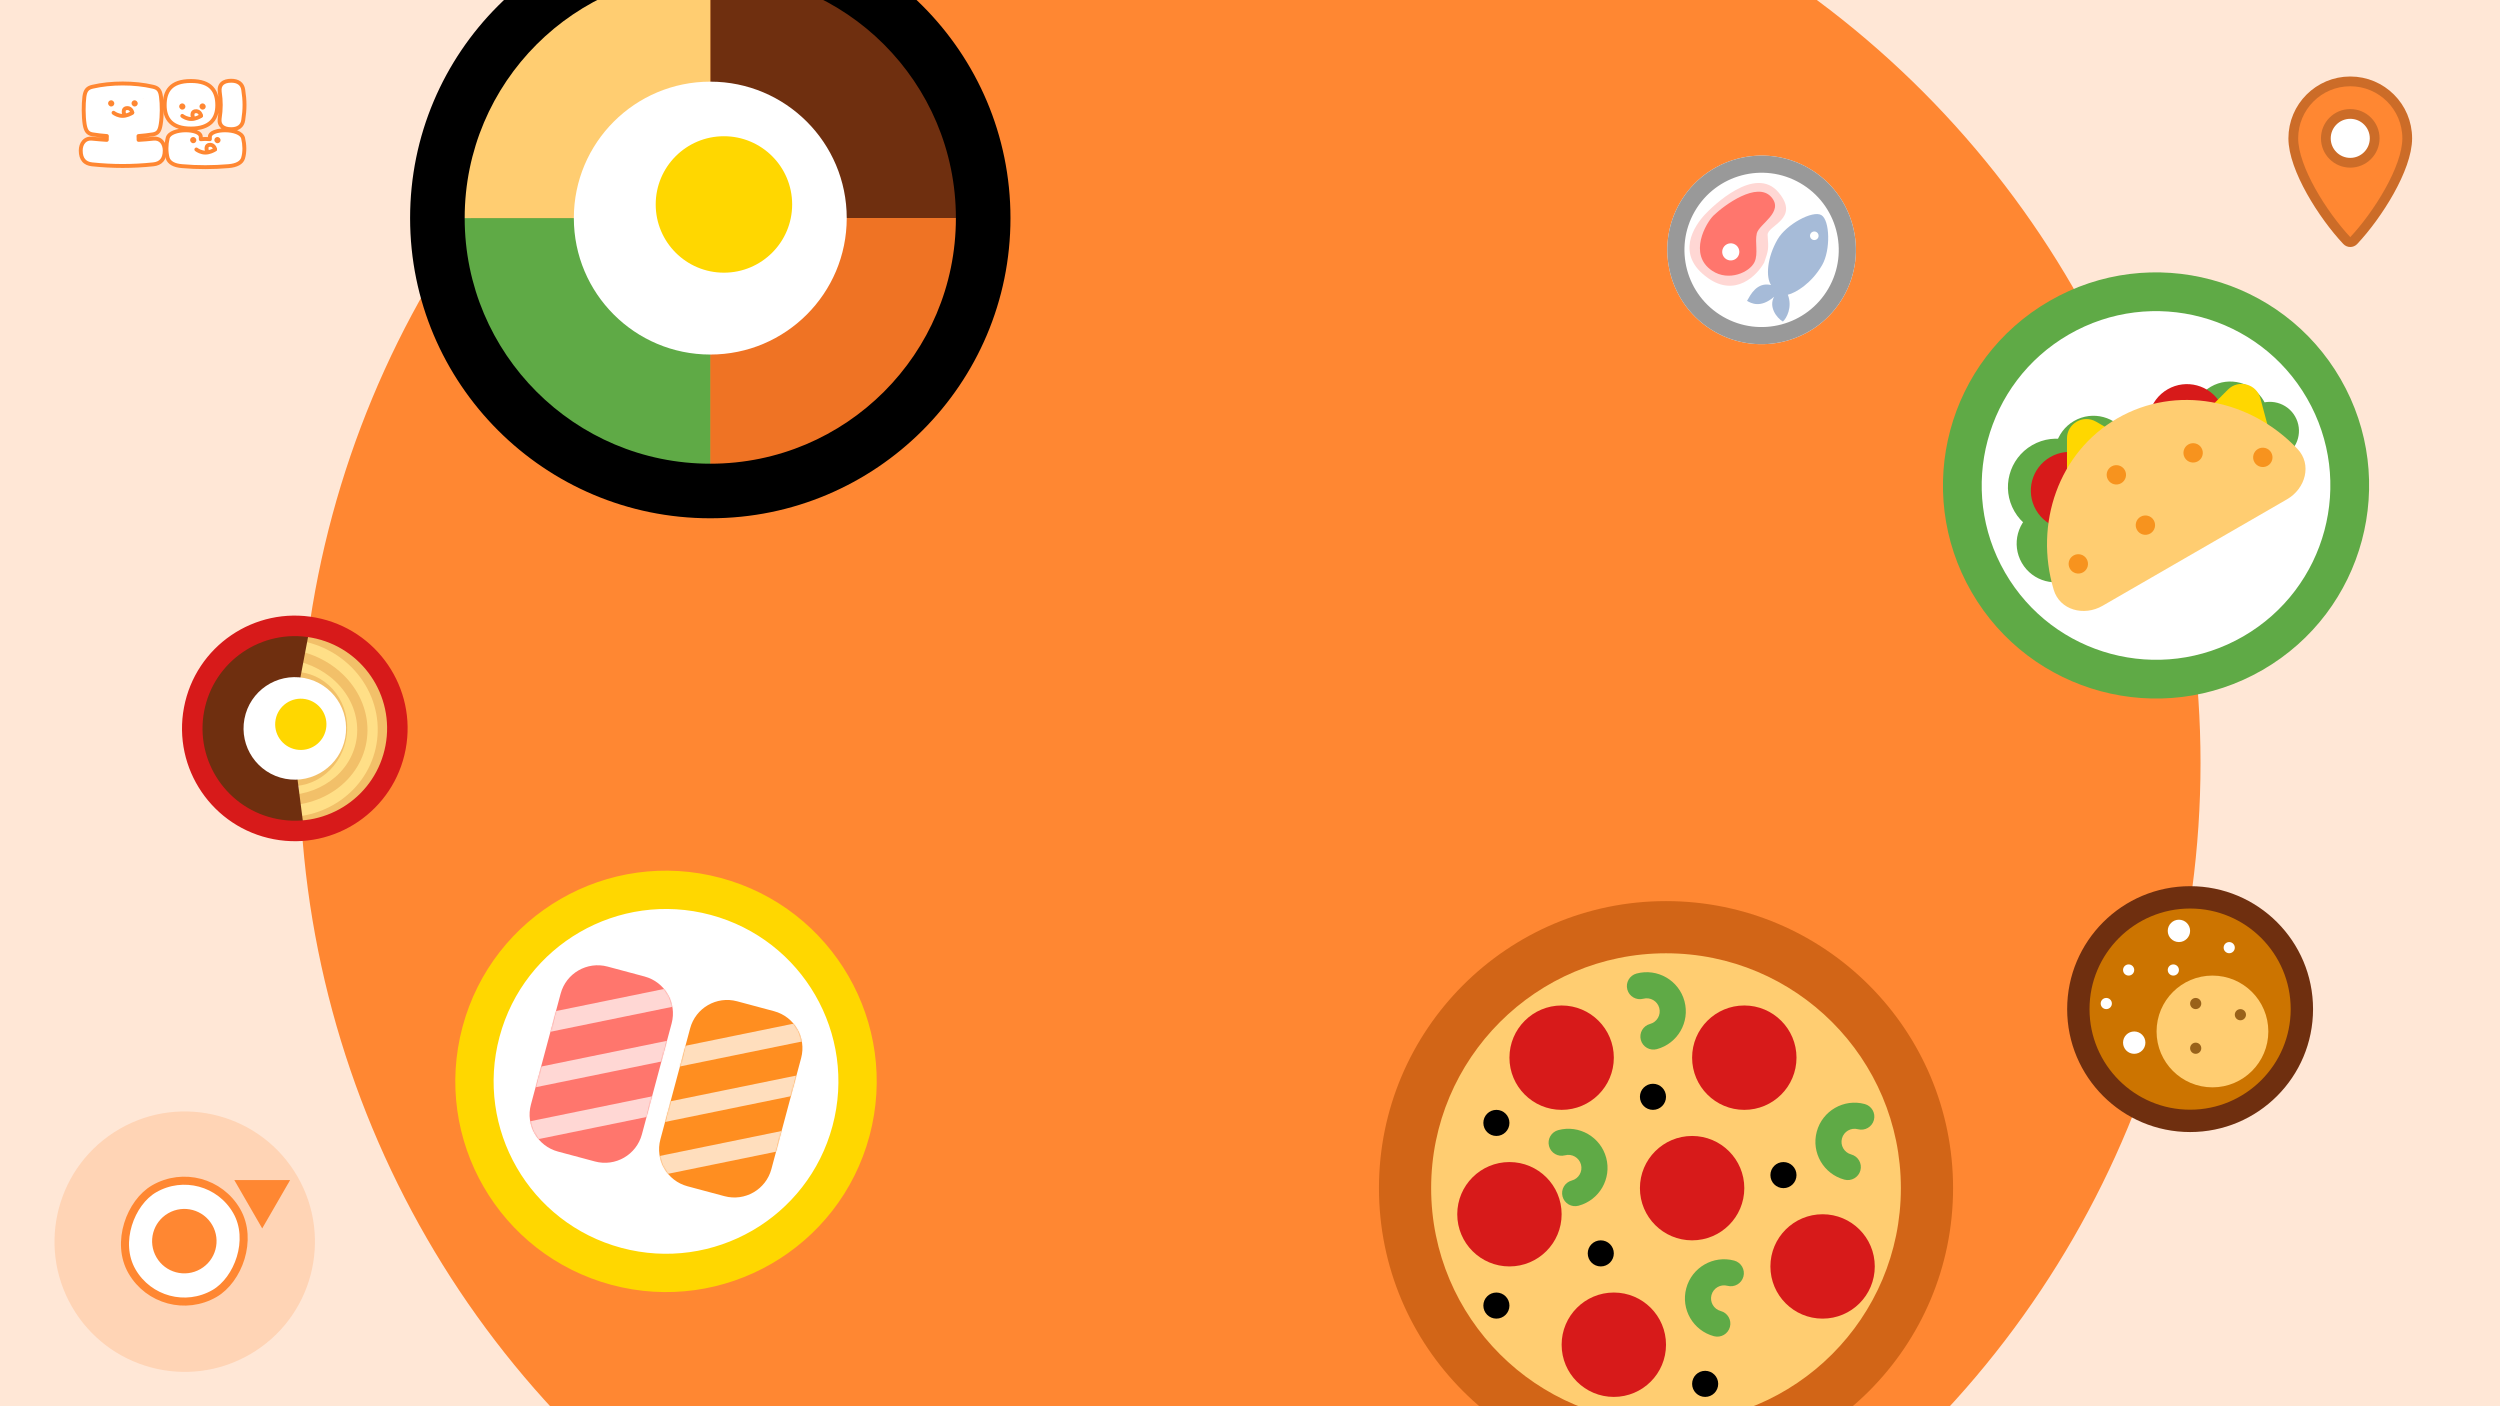 <svg width="1920" height="1080" viewBox="0 0 1920 1080" fill="none" xmlns="http://www.w3.org/2000/svg">
<rect x="0" y="0" width="1920" height="1080" fill="#333333" stroke="none"/>
<g clip-path="url(#clip0_1116_10648)">
<rect width="1920" height="1080" fill="#FFE7D6"/>
<circle cx="960" cy="586" r="730" fill="#FF8732"/>
<path fill-rule="evenodd" clip-rule="evenodd" d="M168.67 91.232C169.822 83.312 169.822 77.912 168.742 70.496C168.022 64.592 171.766 62 177.598 62C182.638 62 186.166 64.232 186.814 69.056C188.11 77.192 188.11 84.032 186.814 92.168C186.166 96.992 182.638 99.224 177.598 99.224C171.766 99.224 168.022 96.632 168.67 91.232ZM126.478 80.792C126.478 70.208 130.942 62.216 146.638 62.216C162.334 62.216 166.87 70.208 166.87 80.792C166.87 91.016 161.542 98.72 146.638 98.72C131.662 98.72 126.478 91.016 126.478 80.792ZM154.198 106.928C156.79 106.64 158.734 106.64 161.182 106.928V105.056C161.182 98.432 184.582 98.072 186.67 105.992C187.894 111.032 188.11 116.792 186.67 121.472C185.59 125 181.63 127.088 175.582 127.592C163.918 128.6 151.534 128.672 139.798 127.592C133.822 127.16 129.934 125 128.782 121.472C127.486 116.792 127.558 111.032 128.782 105.992C130.87 98.072 154.198 98.432 154.198 105.056V106.928Z" fill="white"/>
<path fill-rule="evenodd" clip-rule="evenodd" d="M169.722 62.908C171.685 61.181 174.505 60.5 177.598 60.5C180.322 60.5 182.808 61.102 184.737 62.507C186.696 63.935 187.924 66.082 188.298 68.838C189.615 77.116 189.615 84.108 188.298 92.386C187.924 95.142 186.696 97.289 184.737 98.717C183.936 99.301 183.038 99.746 182.068 100.067C182.164 100.103 182.26 100.139 182.355 100.177C184.997 101.214 187.414 102.931 188.12 105.61C188.123 105.619 188.125 105.629 188.128 105.638C189.394 110.853 189.646 116.9 188.104 121.911C186.735 126.382 181.881 128.572 175.709 129.087C163.97 130.101 151.503 130.174 139.675 129.087C133.517 128.639 128.799 126.357 127.356 121.938C127.349 121.916 127.342 121.894 127.336 121.872C125.962 116.909 126.05 110.886 127.324 105.638C127.327 105.629 127.329 105.619 127.332 105.61C128.037 102.933 130.448 101.215 133.085 100.177C134.406 99.657 135.873 99.27 137.399 99.006C134.289 98.062 131.797 96.588 129.875 94.645C126.335 91.064 124.978 86.139 124.978 80.792C124.978 75.325 126.126 70.233 129.572 66.515C133.037 62.776 138.554 60.716 146.638 60.716C154.722 60.716 160.255 62.776 163.737 66.512C165.796 68.721 167.044 71.415 167.718 74.386C167.597 73.207 167.444 71.991 167.258 70.712C167.256 70.701 167.254 70.689 167.253 70.678C166.849 67.367 167.685 64.701 169.722 62.908ZM167.727 86.642C167 89.685 165.621 92.427 163.405 94.649C160.59 97.472 156.572 99.308 151.223 99.957C153.474 100.847 155.698 102.444 155.698 105.056V105.285C157.082 105.19 158.343 105.188 159.682 105.28V105.056C159.682 102.375 162.028 100.765 164.341 99.891C166 99.264 167.995 98.864 170.095 98.682C169.975 98.593 169.857 98.5 169.742 98.404C167.7 96.698 166.808 94.161 167.181 91.053C167.182 91.041 167.184 91.028 167.186 91.016C167.41 89.47 167.591 88.024 167.727 86.642ZM170.229 70.298C171.327 77.847 171.326 83.388 170.157 91.429C169.888 93.71 170.543 95.164 171.666 96.102C172.873 97.11 174.863 97.724 177.598 97.724C179.914 97.724 181.712 97.21 182.97 96.293C184.191 95.402 185.051 94.027 185.327 91.968C185.329 91.956 185.331 91.944 185.333 91.932C186.604 83.952 186.604 77.272 185.333 69.292C185.331 69.28 185.329 69.268 185.327 69.256C185.051 67.197 184.191 65.822 182.97 64.931C181.712 64.014 179.914 63.5 177.598 63.5C174.859 63.5 172.891 64.115 171.704 65.16C170.593 66.137 169.918 67.714 170.229 70.298ZM131.772 68.555C129.062 71.479 127.978 75.675 127.978 80.792C127.978 85.668 129.213 89.708 132.009 92.535C134.8 95.359 139.393 97.22 146.638 97.22C153.845 97.22 158.46 95.36 161.281 92.531C164.104 89.7 165.37 85.659 165.37 80.792C165.37 75.68 164.27 71.483 161.543 68.558C158.833 65.651 154.25 63.716 146.638 63.716C139.026 63.716 134.463 65.651 131.772 68.555ZM165.401 102.697C163.261 103.506 162.682 104.425 162.682 105.056V106.928C162.682 107.356 162.499 107.764 162.179 108.049C161.859 108.334 161.432 108.468 161.007 108.418C158.678 108.144 156.849 108.143 154.364 108.419C153.94 108.466 153.516 108.33 153.198 108.046C152.88 107.761 152.698 107.355 152.698 106.928V105.056C152.698 104.422 152.119 103.504 149.989 102.697C147.997 101.942 145.216 101.535 142.291 101.57C139.371 101.604 136.45 102.077 134.184 102.969C131.866 103.881 130.579 105.083 130.236 106.362C129.069 111.177 129.012 116.651 130.218 121.037C131.092 123.656 134.142 125.679 139.906 126.096C139.916 126.097 139.926 126.097 139.935 126.098C151.574 127.169 163.869 127.099 175.453 126.098L175.457 126.097C181.38 125.604 184.445 123.617 185.236 121.033L185.236 121.031C186.573 116.688 186.394 111.223 185.216 106.362C184.873 105.085 183.584 103.882 181.259 102.969C178.985 102.077 176.054 101.604 173.125 101.57C170.191 101.535 167.4 101.942 165.401 102.697Z" fill="#FF8732"/>
<path fill-rule="evenodd" clip-rule="evenodd" d="M82.016 106.064V107.432C78.441 107.226 74.866 106.888 71.228 106.545L70.712 106.496C65.24 105.848 62 110.24 62 115.64C62 122.336 65.24 125.648 70.712 126.224C86.768 127.88 101.672 127.88 117.728 126.224C123.344 125.648 126.512 122.336 126.512 115.64C126.512 110.24 123.344 105.848 117.8 106.496C113.912 106.928 110.168 107.216 106.424 107.432V106.064C106.424 105.766 106.405 105.488 106.386 105.219C106.369 104.967 106.352 104.724 106.352 104.48C110.168 104.192 113.912 103.76 117.44 103.184C121.256 102.536 122.624 100.52 123.416 95.552C124.496 89.288 124.424 79.928 123.632 74.24C122.984 69.128 121.256 67.472 117.44 66.608C103.4 63.296 85.112 63.296 71.072 66.608C67.328 67.472 65.528 69.128 64.808 74.24C64.088 79.928 64.016 89.288 65.024 95.552C65.888 100.52 67.328 102.536 71.072 103.184C74.528 103.76 78.272 104.192 82.088 104.48C82.088 104.724 82.071 104.967 82.054 105.219C82.035 105.488 82.016 105.766 82.016 106.064Z" fill="white"/>
<path fill-rule="evenodd" clip-rule="evenodd" d="M117.096 68.068C103.282 64.809 85.23 64.809 71.416 68.068L71.409 68.07C69.678 68.469 68.649 68.997 67.939 69.814C67.209 70.655 66.638 72.007 66.295 74.439C65.591 80.009 65.524 89.208 66.503 95.304C66.925 97.726 67.452 99.165 68.153 100.068C68.793 100.893 69.701 101.424 71.323 101.705C74.727 102.272 78.424 102.699 82.201 102.984C82.983 103.043 83.588 103.695 83.588 104.48C83.588 104.776 83.568 105.064 83.552 105.302L83.55 105.322L82.054 105.219L82.047 105.218M82.054 105.219L83.55 105.322C83.531 105.597 83.516 105.826 83.516 106.064V107.432C83.516 107.845 83.346 108.239 83.046 108.523C82.746 108.806 82.342 108.953 81.93 108.93C78.327 108.722 74.729 108.382 71.1 108.039L70.571 107.989C70.559 107.988 70.547 107.987 70.536 107.986C68.279 107.718 66.591 108.477 65.428 109.793C64.228 111.153 63.5 113.22 63.5 115.64C63.5 118.757 64.253 120.867 65.441 122.249C66.621 123.62 68.4 124.472 70.868 124.732C86.821 126.377 101.621 126.377 117.574 124.732L117.575 124.732C120.122 124.471 121.915 123.614 123.089 122.249C124.273 120.872 125.012 118.765 125.012 115.64C125.012 113.212 124.298 111.146 123.108 109.789C121.959 108.48 120.273 107.717 117.974 107.986L117.966 107.987C114.045 108.422 110.274 108.712 106.51 108.93C106.098 108.953 105.695 108.806 105.394 108.523C105.094 108.239 104.924 107.845 104.924 107.432V106.064C104.924 105.826 104.909 105.597 104.89 105.322L104.888 105.302C104.872 105.064 104.852 104.776 104.852 104.48C104.852 103.695 105.457 103.043 106.239 102.984C110.015 102.699 113.714 102.272 117.193 101.704C118.856 101.421 119.752 100.89 120.368 100.079C121.05 99.184 121.546 97.751 121.935 95.316L121.938 95.297C122.988 89.208 122.92 80.005 122.146 74.447L122.144 74.429C121.834 71.982 121.292 70.636 120.583 69.804C119.896 68.999 118.879 68.472 117.109 68.071L117.096 68.068M117.778 65.147C103.513 61.783 84.995 61.783 70.731 65.147C68.72 65.612 66.979 66.344 65.673 67.848C64.388 69.328 63.699 71.357 63.323 74.031L63.32 74.052C62.585 79.856 62.509 89.362 63.543 95.79L63.546 95.809C63.988 98.35 64.613 100.4 65.783 101.908C67.014 103.494 68.697 104.295 70.816 104.662L70.825 104.664C73.5 105.109 76.338 105.469 79.244 105.744C76.646 105.55 74.033 105.303 71.369 105.051L70.87 105.004C67.662 104.63 65.002 105.743 63.18 107.807C61.392 109.831 60.5 112.66 60.5 115.64C60.5 119.219 61.367 122.113 63.167 124.205C64.975 126.308 67.552 127.4 70.555 127.716L70.558 127.716C86.716 129.383 101.724 129.383 117.882 127.716C120.95 127.401 123.55 126.314 125.363 124.205C127.167 122.108 128.012 119.211 128.012 115.64C128.012 112.668 127.142 109.839 125.362 107.811C123.542 105.737 120.874 104.628 117.631 105.006C114.619 105.34 111.691 105.588 108.778 105.783C111.832 105.504 114.824 105.131 117.682 104.664L117.691 104.663C119.842 104.298 121.537 103.497 122.756 101.897C123.908 100.382 124.492 98.326 124.896 95.798C126.004 89.362 125.927 79.858 125.119 74.042C124.781 71.382 124.134 69.346 122.865 67.858C121.573 66.342 119.821 65.61 117.778 65.147Z" fill="#FF8732"/>
<path fill-rule="evenodd" clip-rule="evenodd" d="M102.848 85.768C103.307 86.457 103.121 87.388 102.432 87.848C101.109 88.73 97.636 90.5 94.1 90.5C90.533 90.5 87.432 88.706 86.263 87.771C85.616 87.254 85.511 86.31 86.028 85.663C86.546 85.016 87.49 84.911 88.137 85.428C88.968 86.093 91.427 87.5 94.1 87.5C96.803 87.5 99.69 86.07 100.768 85.352C101.457 84.892 102.388 85.078 102.848 85.768Z" fill="#FF8732"/>
<path fill-rule="evenodd" clip-rule="evenodd" d="M99.266 85.104C98.84 84.684 98.261 84.39 97.352 84.54C96.935 84.609 96.784 84.748 96.719 84.828C96.635 84.929 96.544 85.118 96.512 85.457C96.443 86.18 96.687 87.126 96.982 87.794C97.317 88.552 96.974 89.438 96.216 89.772C95.458 90.107 94.572 89.764 94.238 89.006C93.834 88.092 93.389 86.606 93.525 85.173C93.595 84.434 93.83 83.614 94.406 82.917C94.999 82.198 95.842 81.749 96.863 81.58C98.829 81.256 100.346 81.955 101.373 82.968C102.343 83.926 102.862 85.137 103.061 85.992C103.249 86.798 102.747 87.605 101.94 87.793C101.133 87.981 100.327 87.479 100.139 86.672C100.039 86.242 99.748 85.58 99.266 85.104Z" fill="#FF8732"/>
<rect x="83" y="77" width="4.8" height="4.8" rx="2.4" fill="#FF8732"/>
<rect x="101" y="77" width="4.8" height="4.8" rx="2.4" fill="#FF8732"/>
<rect x="137.6" y="79.4" width="4.8" height="4.8" rx="2.4" fill="#FF8732"/>
<rect x="153.2" y="79.4" width="4.8" height="4.8" rx="2.4" fill="#FF8732"/>
<path fill-rule="evenodd" clip-rule="evenodd" d="M155.648 88.168C156.108 88.857 155.921 89.789 155.232 90.248C153.909 91.13 150.436 92.9 146.9 92.9C143.333 92.9 140.232 91.106 139.063 90.171C138.416 89.654 138.311 88.71 138.829 88.063C139.346 87.416 140.29 87.311 140.937 87.829C141.768 88.494 144.227 89.9 146.9 89.9C149.604 89.9 152.491 88.47 153.568 87.752C154.257 87.293 155.189 87.479 155.648 88.168Z" fill="#FF8732"/>
<path fill-rule="evenodd" clip-rule="evenodd" d="M152.066 87.503C151.64 87.083 151.061 86.789 150.151 86.94C149.735 87.008 149.584 87.148 149.518 87.227C149.434 87.329 149.344 87.517 149.311 87.856C149.243 88.579 149.487 89.526 149.782 90.194C150.116 90.951 149.773 91.837 149.016 92.172C148.258 92.507 147.372 92.163 147.037 91.406C146.634 90.492 146.189 89.005 146.325 87.573C146.395 86.834 146.63 86.013 147.205 85.317C147.799 84.597 148.642 84.148 149.663 83.98C151.629 83.655 153.146 84.355 154.173 85.368C155.143 86.325 155.662 87.536 155.861 88.391C156.049 89.198 155.547 90.004 154.74 90.192C153.933 90.38 153.127 89.879 152.939 89.072C152.839 88.641 152.548 87.979 152.066 87.503Z" fill="#FF8732"/>
<path fill-rule="evenodd" clip-rule="evenodd" d="M166.448 113.968C166.907 114.657 166.721 115.589 166.032 116.048C164.709 116.93 161.236 118.7 157.7 118.7C154.133 118.7 151.032 116.906 149.863 115.971C149.216 115.454 149.111 114.51 149.629 113.863C150.146 113.216 151.09 113.111 151.737 113.629C152.568 114.294 155.027 115.7 157.7 115.7C160.404 115.7 163.29 114.27 164.368 113.552C165.057 113.092 165.988 113.279 166.448 113.968Z" fill="#FF8732"/>
<path fill-rule="evenodd" clip-rule="evenodd" d="M162.866 113.304C162.44 112.884 161.861 112.59 160.952 112.74C160.535 112.809 160.384 112.948 160.319 113.028C160.235 113.129 160.144 113.318 160.112 113.657C160.043 114.38 160.287 115.326 160.582 115.994C160.917 116.752 160.574 117.638 159.816 117.973C159.058 118.307 158.172 117.964 157.838 117.206C157.434 116.292 156.989 114.806 157.125 113.373C157.195 112.635 157.43 111.814 158.006 111.117C158.6 110.398 159.442 109.949 160.463 109.78C162.429 109.456 163.946 110.155 164.973 111.168C165.944 112.126 166.462 113.337 166.661 114.192C166.849 114.999 166.347 115.805 165.54 115.993C164.734 116.181 163.927 115.679 163.739 114.873C163.639 114.442 163.348 113.78 162.866 113.304Z" fill="#FF8732"/>
<rect x="146" y="105.2" width="4.8" height="4.8" rx="2.4" fill="#FF8732"/>
<rect x="164.6" y="105.2" width="4.8" height="4.8" rx="2.4" fill="#FF8732"/>
<circle opacity="0.2" cx="141.871" cy="953.603" r="100" transform="rotate(60 141.871 953.603)" fill="#FF8732"/>
<rect x="158.552" y="889.808" width="92.812" height="92.812" rx="46.406" transform="rotate(60 158.552 889.808)" fill="white"/>
<rect x="158.552" y="889.808" width="92.812" height="92.812" rx="46.406" transform="rotate(60 158.552 889.808)" stroke="#FF8732" stroke-width="6.188"/>
<circle cx="141.566" cy="953.201" r="24.75" transform="rotate(60 141.566 953.201)" fill="#FF8732"/>
<path d="M222.811 906.294L201.376 943.419L179.942 906.294L222.811 906.294Z" fill="#FF8732"/>
<path d="M1848.75 106.25C1848.75 129.311 1825.98 165.283 1807.6 184.816C1806.18 186.324 1803.82 186.324 1802.4 184.816C1784.02 165.283 1761.25 129.311 1761.25 106.25C1761.25 82.088 1780.84 62.5 1805 62.5C1829.16 62.5 1848.75 82.088 1848.75 106.25Z" fill="#FF8732" stroke="#CC6C28" stroke-width="7.5" stroke-linejoin="round"/>
<circle cx="1805" cy="106.25" r="18.75" fill="white" stroke="#CC6C28" stroke-width="7.5"/>
<path d="M755.083 167.5C755.083 139.978 749.661 112.724 739.13 87.296C728.596 61.868 713.16 38.764 693.698 19.302C674.237 -0.159 651.132 -15.597 625.703 -26.13C600.277 -36.662 573.022 -42.083 545.5 -42.083V167.5H755.083Z" fill="#6F2F0F"/>
<path d="M545.5 377.083C573.022 377.083 600.277 371.661 625.703 361.13C651.132 350.596 674.237 335.16 693.698 315.698C713.16 296.237 728.596 273.132 739.13 247.703C749.661 222.277 755.083 195.022 755.083 167.5H545.5V377.083Z" fill="#EF7324"/>
<path d="M335.917 167.5C335.917 195.022 341.338 222.277 351.87 247.703C362.403 273.132 377.841 296.237 397.302 315.698C416.764 335.16 439.868 350.596 465.296 361.13C490.724 371.661 517.977 377.083 545.5 377.083V167.5H335.917Z" fill="#5FAA46"/>
<path d="M545.5 -42.083C517.977 -42.083 490.724 -36.662 465.296 -26.13C439.868 -15.597 416.764 -0.159 397.302 19.302C377.841 38.764 362.403 61.868 351.87 87.296C341.338 112.724 335.917 139.978 335.917 167.5H545.5V-42.083Z" fill="#FFCD71"/>
<path fill-rule="evenodd" clip-rule="evenodd" d="M545.5 -21.125C441.326 -21.125 356.875 63.325 356.875 167.5C356.875 271.675 441.326 356.125 545.5 356.125C649.676 356.125 734.125 271.675 734.125 167.5C734.125 63.325 649.676 -21.125 545.5 -21.125ZM314.958 167.5C314.958 40.175 418.176 -63.042 545.5 -63.042C672.824 -63.042 776.042 40.175 776.042 167.5C776.042 294.824 672.824 398.041 545.5 398.041C418.176 398.041 314.958 294.824 314.958 167.5Z" fill="black"/>
<path d="M545.5 272.291C603.375 272.291 650.292 225.375 650.292 167.5C650.292 109.625 603.375 62.708 545.5 62.708C487.625 62.708 440.708 109.625 440.708 167.5C440.708 225.375 487.625 272.291 545.5 272.291Z" fill="white"/>
<path d="M555.979 209.417C584.917 209.417 608.375 185.958 608.375 157.021C608.375 128.083 584.917 104.625 555.979 104.625C527.042 104.625 503.583 128.083 503.583 157.021C503.583 185.958 527.042 209.417 555.979 209.417Z" fill="#FFD700"/>
<g clip-path="url(#clip1_1116_10648)">
<path d="M231.495 640.523C251.414 638.694 270.02 628.547 283.221 612.317C296.422 596.086 303.137 575.101 301.888 553.977C300.639 532.853 291.528 513.321 276.561 499.678C261.593 486.035 241.994 479.398 222.076 481.227L231.495 640.523Z" fill="#FFDF87"/>
<path fill-rule="evenodd" clip-rule="evenodd" d="M212.67 483.304C233.483 481.95 254.129 488.621 270.075 501.869C286.025 515.121 295.991 533.892 297.714 554.082C299.437 574.277 292.766 594.18 279.192 609.404C265.624 624.621 246.292 633.896 225.477 635.251L221.626 635.501L208.66 483.565L212.67 483.304ZM217.199 491.011L228.807 627.041C246.137 624.997 261.996 616.857 273.314 604.163C285.459 590.541 291.405 572.771 289.867 554.752C288.329 536.727 279.423 519.873 265.043 507.926C251.684 496.827 234.637 490.829 217.199 491.011Z" fill="#F2C069"/>
<path fill-rule="evenodd" clip-rule="evenodd" d="M209.907 498.239C227.295 497.39 244.633 502.826 258.13 513.399C271.633 523.978 280.26 538.902 281.93 554.968C283.6 571.054 278.137 586.809 266.82 598.737C255.522 610.646 239.366 617.725 221.976 618.575L218.252 618.756L205.753 498.442L209.907 498.239ZM214.459 506.036L225.304 610.419C239.375 608.911 252.102 602.809 261.107 593.317C270.881 583.016 275.524 569.524 274.097 555.782C272.667 542.019 265.242 528.975 253.273 519.599C242.369 511.056 228.569 506.254 214.459 506.036Z" fill="#F2C069"/>
<path fill-rule="evenodd" clip-rule="evenodd" d="M222.388 516.118C233.464 515.1 244.353 518.798 252.643 526.354C260.922 533.901 265.902 544.645 266.585 556.181C267.266 567.714 263.606 579.179 256.375 588.068C249.141 596.963 238.885 602.591 227.818 603.607L223.768 603.98L218.593 516.466L222.388 516.118ZM226.917 523.841L231.133 595.132C238.457 593.499 245.216 589.308 250.266 583.099C256.237 575.758 259.291 566.237 258.724 556.646C258.157 547.058 254.026 538.27 247.338 532.174C241.622 526.964 234.418 524.06 226.917 523.841Z" fill="#F2C069"/>
<path d="M238.058 481.472C226.873 479.356 215.362 479.691 204.319 482.453C193.275 485.214 182.962 490.337 174.089 497.468C165.216 504.6 157.995 513.57 152.923 523.761C147.851 533.952 145.048 545.121 144.708 556.5C144.369 567.879 146.5 579.195 150.955 589.67C155.41 600.146 162.083 609.531 170.515 617.179C178.946 624.827 188.936 630.556 199.795 633.972C210.654 637.387 222.124 638.408 233.416 636.964L223.423 558.85L238.058 481.472Z" fill="#6F2F0F"/>
<path fill-rule="evenodd" clip-rule="evenodd" d="M239.587 489.775C201.126 482.501 164.05 507.783 156.776 546.244C149.501 584.706 174.783 621.782 213.244 629.056C251.706 636.33 288.782 611.049 296.056 572.587C303.331 534.126 278.049 497.05 239.587 489.775ZM141.3 543.317C150.191 496.309 195.506 465.409 242.514 474.3C289.522 483.191 320.423 528.506 311.532 575.514C302.641 622.522 257.325 653.423 210.317 644.532C163.309 635.641 132.409 590.325 141.3 543.317Z" fill="#D71A1A"/>
<path d="M219.098 598.105C240.466 602.146 261.064 588.101 265.105 566.733C269.146 545.366 255.101 524.768 233.734 520.727C212.366 516.685 191.768 530.731 187.727 552.098C183.686 573.466 197.731 594.063 219.098 598.105Z" fill="white"/>
<path d="M227.358 575.623C238.041 577.644 248.34 570.621 250.361 559.937C252.382 549.254 245.359 538.955 234.675 536.934C223.991 534.913 213.692 541.936 211.672 552.62C209.651 563.304 216.674 573.603 227.358 575.623Z" fill="#FFD700"/>
</g>
<g clip-path="url(#clip2_1116_10648)">
<path d="M653.572 868.568C632.548 947.031 551.896 993.596 473.432 972.572C394.968 951.547 348.404 870.895 369.429 792.432C390.453 713.968 471.104 667.404 549.568 688.428C628.031 709.452 674.596 790.104 653.572 868.568Z" fill="white"/>
<path fill-rule="evenodd" clip-rule="evenodd" d="M545.761 702.635C475.144 683.713 402.558 725.621 383.636 796.238C364.714 866.856 406.621 939.442 477.239 958.364C547.857 977.286 620.443 935.378 639.365 864.76C658.286 794.143 616.379 721.557 545.761 702.635ZM355.221 788.624C378.348 702.314 467.065 651.094 553.375 674.22C639.685 697.347 690.906 786.064 667.779 872.374C644.652 958.684 555.935 1009.9 469.625 986.778C383.315 963.651 332.095 874.934 355.221 788.624Z" fill="#FFD700"/>
<path d="M594.466 776.594L566.052 768.981C550.359 764.776 534.229 774.089 530.024 789.782L507.183 875.024C502.978 890.717 512.291 906.848 527.984 911.052L556.398 918.666C572.091 922.871 588.221 913.558 592.426 897.865L615.267 812.622C619.472 796.929 610.159 780.799 594.466 776.594Z" fill="#FF8E20"/>
<mask id="mask0_1116_10648" style="mask-type:alpha" maskUnits="userSpaceOnUse" x="506" y="767" width="111" height="153">
<path d="M594.466 776.594L566.052 768.981C550.359 764.776 534.229 774.089 530.024 789.782L507.183 875.024C502.978 890.717 512.291 906.848 527.984 911.052L556.398 918.666C572.091 922.871 588.221 913.558 592.426 897.865L615.267 812.622C619.472 796.929 610.159 780.799 594.466 776.594Z" fill="#FC9B3C"/>
</mask>
<g mask="url(#mask0_1116_10648)">
<path fill-rule="evenodd" clip-rule="evenodd" d="M638.562 795.219L509.678 821.593L506.729 807.183L635.614 780.809L638.562 795.219Z" fill="#FFDEBD"/>
<path fill-rule="evenodd" clip-rule="evenodd" d="M627.142 837.84L498.257 864.214L495.309 849.804L624.193 823.43L627.142 837.84Z" fill="#FFDEBD"/>
<path fill-rule="evenodd" clip-rule="evenodd" d="M615.721 880.462L486.837 906.836L483.889 892.425L612.773 866.051L615.721 880.462Z" fill="#FFDEBD"/>
</g>
<path d="M495.016 749.947L466.602 742.333C450.909 738.128 434.779 747.441 430.574 763.134L407.733 848.377C403.528 864.07 412.841 880.2 428.534 884.405L456.948 892.019C472.641 896.223 488.771 886.911 492.976 871.218L515.817 785.975C520.022 770.282 510.709 754.152 495.016 749.947Z" fill="#FF766D"/>
<mask id="mask1_1116_10648" style="mask-type:alpha" maskUnits="userSpaceOnUse" x="406" y="741" width="111" height="153">
<path d="M495.016 749.947L466.602 742.333C450.909 738.128 434.779 747.441 430.574 763.134L407.733 848.377C403.528 864.07 412.841 880.2 428.534 884.405L456.948 892.019C472.641 896.223 488.771 886.911 492.976 871.218L515.817 785.975C520.022 770.282 510.709 754.152 495.016 749.947Z" fill="#FC9B3C"/>
</mask>
<g mask="url(#mask1_1116_10648)">
<path fill-rule="evenodd" clip-rule="evenodd" d="M539.112 768.571L410.227 794.946L407.279 780.535L536.164 754.162L539.112 768.571Z" fill="#FFD7D4"/>
<path fill-rule="evenodd" clip-rule="evenodd" d="M527.692 811.193L398.807 837.567L395.858 823.156L524.743 796.783L527.692 811.193Z" fill="#FFD7D4"/>
<path fill-rule="evenodd" clip-rule="evenodd" d="M516.271 853.814L387.386 880.189L384.438 865.778L513.323 839.404L516.271 853.814Z" fill="#FFD7D4"/>
</g>
</g>
<path d="M1479.92 912.5C1479.92 1023.19 1390.19 1112.92 1279.5 1112.92C1168.81 1112.92 1079.08 1023.19 1079.08 912.5C1079.08 801.813 1168.81 712.083 1279.5 712.083C1390.19 712.083 1479.92 801.813 1479.92 912.5Z" fill="#FFCD71"/>
<path fill-rule="evenodd" clip-rule="evenodd" d="M1279.5 732.125C1179.88 732.125 1099.12 812.882 1099.12 912.5C1099.12 1012.12 1179.88 1092.88 1279.5 1092.88C1379.12 1092.88 1459.87 1012.12 1459.87 912.5C1459.87 812.882 1379.12 732.125 1279.5 732.125ZM1059.04 912.5C1059.04 790.745 1157.74 692.042 1279.5 692.042C1401.25 692.042 1499.96 790.745 1499.96 912.5C1499.96 1034.26 1401.25 1132.96 1279.5 1132.96C1157.74 1132.96 1059.04 1034.26 1059.04 912.5Z" fill="#D26517"/>
<path d="M1339.62 852.375C1361.76 852.375 1379.71 834.429 1379.71 812.291C1379.71 790.154 1361.76 772.208 1339.62 772.208C1317.49 772.208 1299.54 790.154 1299.54 812.291C1299.54 834.429 1317.49 852.375 1339.62 852.375Z" fill="#D71A1A"/>
<path d="M1299.54 952.584C1321.68 952.584 1339.63 934.638 1339.63 912.5C1339.63 890.363 1321.68 872.417 1299.54 872.417C1277.4 872.417 1259.46 890.363 1259.46 912.5C1259.46 934.638 1277.4 952.584 1299.54 952.584Z" fill="#D71A1A"/>
<path d="M1399.75 1012.71C1421.89 1012.71 1439.83 994.763 1439.83 972.625C1439.83 950.488 1421.89 932.542 1399.75 932.542C1377.61 932.542 1359.67 950.488 1359.67 972.625C1359.67 994.763 1377.61 1012.71 1399.75 1012.71Z" fill="#D71A1A"/>
<path d="M1239.42 1072.83C1261.55 1072.83 1279.5 1054.89 1279.5 1032.75C1279.5 1010.61 1261.55 992.667 1239.42 992.667C1217.28 992.667 1199.33 1010.61 1199.33 1032.75C1199.33 1054.89 1217.28 1072.83 1239.42 1072.83Z" fill="#D71A1A"/>
<path d="M1159.25 972.625C1181.39 972.625 1199.33 954.679 1199.33 932.541C1199.33 910.404 1181.39 892.458 1159.25 892.458C1137.11 892.458 1119.17 910.404 1119.17 932.541C1119.17 954.679 1137.11 972.625 1159.25 972.625Z" fill="#D71A1A"/>
<path d="M1199.33 852.375C1221.47 852.375 1239.42 834.429 1239.42 812.291C1239.42 790.154 1221.47 772.208 1199.33 772.208C1177.2 772.208 1159.25 790.154 1159.25 812.291C1159.25 834.429 1177.2 852.375 1199.33 852.375Z" fill="#D71A1A"/>
<path d="M1369.69 912.5C1375.22 912.5 1379.71 908.013 1379.71 902.479C1379.71 896.944 1375.22 892.458 1369.69 892.458C1364.15 892.458 1359.67 896.944 1359.67 902.479C1359.67 908.013 1364.15 912.5 1369.69 912.5Z" fill="black"/>
<path d="M1269.48 852.375C1275.01 852.375 1279.5 847.888 1279.5 842.354C1279.5 836.819 1275.01 832.333 1269.48 832.333C1263.94 832.333 1259.46 836.819 1259.46 842.354C1259.46 847.888 1263.94 852.375 1269.48 852.375Z" fill="black"/>
<path d="M1149.23 872.417C1154.76 872.417 1159.25 867.93 1159.25 862.396C1159.25 856.861 1154.76 852.375 1149.23 852.375C1143.69 852.375 1139.21 856.861 1139.21 862.396C1139.21 867.93 1143.69 872.417 1149.23 872.417Z" fill="black"/>
<path d="M1229.4 972.625C1234.93 972.625 1239.42 968.138 1239.42 962.604C1239.42 957.069 1234.93 952.583 1229.4 952.583C1223.86 952.583 1219.38 957.069 1219.38 962.604C1219.38 968.138 1223.86 972.625 1229.4 972.625Z" fill="black"/>
<path d="M1149.23 1012.71C1154.76 1012.71 1159.25 1008.22 1159.25 1002.69C1159.25 997.153 1154.76 992.667 1149.23 992.667C1143.69 992.667 1139.21 997.153 1139.21 1002.69C1139.21 1008.22 1143.69 1012.71 1149.23 1012.71Z" fill="black"/>
<path d="M1309.56 1072.83C1315.1 1072.83 1319.58 1068.35 1319.58 1062.81C1319.58 1057.28 1315.1 1052.79 1309.56 1052.79C1304.03 1052.79 1299.54 1057.28 1299.54 1062.81C1299.54 1068.35 1304.03 1072.83 1309.56 1072.83Z" fill="black"/>
<path fill-rule="evenodd" clip-rule="evenodd" d="M1214.2 894.37C1212.76 889.025 1207.27 885.852 1201.92 887.283C1196.58 888.716 1191.08 885.544 1189.65 880.198C1188.22 874.853 1191.39 869.358 1196.74 867.925C1212.77 863.628 1229.26 873.146 1233.56 889.183C1237.85 905.22 1228.34 921.705 1212.3 926.002C1206.95 927.435 1201.46 924.262 1200.03 918.915C1198.59 913.57 1201.77 908.074 1207.11 906.643C1212.46 905.21 1215.63 899.715 1214.2 894.37Z" fill="#5FAA46"/>
<path fill-rule="evenodd" clip-rule="evenodd" d="M1274.32 774.12C1272.89 768.774 1267.39 765.602 1262.05 767.034C1256.7 768.467 1251.21 765.294 1249.78 759.948C1248.34 754.603 1251.52 749.108 1256.86 747.675C1272.9 743.378 1289.38 752.895 1293.68 768.933C1297.98 784.97 1288.46 801.455 1272.42 805.752C1267.08 807.184 1261.58 804.012 1260.15 798.666C1258.72 793.32 1261.89 787.825 1267.24 786.393C1272.58 784.96 1275.75 779.466 1274.32 774.12Z" fill="#5FAA46"/>
<path fill-rule="evenodd" clip-rule="evenodd" d="M1314.41 994.578C1315.84 989.233 1321.33 986.061 1326.68 987.491C1332.03 988.924 1337.52 985.752 1338.95 980.407C1340.39 975.062 1337.21 969.566 1331.87 968.133C1315.83 963.836 1299.35 973.354 1295.05 989.391C1290.75 1005.43 1300.27 1021.91 1316.31 1026.21C1321.65 1027.64 1327.15 1024.47 1328.58 1019.12C1330.01 1013.78 1326.84 1008.28 1321.49 1006.85C1316.15 1005.42 1312.98 999.923 1314.41 994.578Z" fill="#5FAA46"/>
<path fill-rule="evenodd" clip-rule="evenodd" d="M1414.62 874.329C1416.05 868.983 1421.54 865.811 1426.89 867.243C1432.24 868.676 1437.73 865.503 1439.16 860.157C1440.6 854.812 1437.42 849.317 1432.08 847.884C1416.04 843.587 1399.55 853.104 1395.26 869.142C1390.96 885.179 1400.48 901.664 1416.51 905.961C1421.86 907.394 1427.36 904.221 1428.79 898.874C1430.22 893.529 1427.05 888.033 1421.7 886.602C1416.36 885.169 1413.18 879.674 1414.62 874.329Z" fill="#5FAA46"/>
<path d="M1596.17 775C1596.17 822.404 1634.6 860.834 1682 860.834C1729.4 860.834 1767.83 822.404 1767.83 775C1767.83 727.596 1729.4 689.167 1682 689.167C1634.6 689.167 1596.17 727.596 1596.17 775Z" fill="#CC7400"/>
<path fill-rule="evenodd" clip-rule="evenodd" d="M1682 697.75C1724.66 697.75 1759.25 732.336 1759.25 775C1759.25 817.664 1724.66 852.25 1682 852.25C1639.34 852.25 1604.75 817.664 1604.75 775C1604.75 732.336 1639.34 697.75 1682 697.75ZM1776.42 775C1776.42 722.855 1734.14 680.583 1682 680.583C1629.86 680.583 1587.58 722.855 1587.58 775C1587.58 827.144 1629.86 869.416 1682 869.416C1734.14 869.416 1776.42 827.144 1776.42 775Z" fill="#6F2F0F"/>
<path d="M1699.17 835.083C1675.46 835.083 1656.25 815.869 1656.25 792.167C1656.25 768.464 1675.46 749.25 1699.17 749.25C1722.87 749.25 1742.08 768.464 1742.08 792.167C1742.08 815.869 1722.87 835.083 1699.17 835.083Z" fill="#FFCD71"/>
<path d="M1673.42 723.5C1668.68 723.5 1664.83 719.657 1664.83 714.916C1664.83 710.176 1668.68 706.333 1673.42 706.333C1678.16 706.333 1682 710.176 1682 714.916C1682 719.657 1678.16 723.5 1673.42 723.5Z" fill="white"/>
<path d="M1634.79 749.25C1632.42 749.25 1630.5 747.329 1630.5 744.959C1630.5 742.588 1632.42 740.667 1634.79 740.667C1637.16 740.667 1639.08 742.588 1639.08 744.959C1639.08 747.329 1637.16 749.25 1634.79 749.25Z" fill="white"/>
<path d="M1686.29 775C1683.92 775 1682 773.079 1682 770.709C1682 768.338 1683.92 766.417 1686.29 766.417C1688.66 766.417 1690.58 768.338 1690.58 770.709C1690.58 773.079 1688.66 775 1686.29 775Z" fill="#99621A"/>
<path d="M1639.08 809.334C1634.34 809.334 1630.5 805.491 1630.5 800.75C1630.5 796.01 1634.34 792.167 1639.08 792.167C1643.82 792.167 1647.67 796.01 1647.67 800.75C1647.67 805.491 1643.82 809.334 1639.08 809.334Z" fill="white"/>
<path d="M1617.62 775C1615.25 775 1613.33 773.079 1613.33 770.709C1613.33 768.338 1615.25 766.417 1617.62 766.417C1620 766.417 1621.92 768.338 1621.92 770.709C1621.92 773.079 1620 775 1617.62 775Z" fill="white"/>
<path d="M1686.29 809.333C1683.92 809.333 1682 807.412 1682 805.042C1682 802.671 1683.92 800.75 1686.29 800.75C1688.66 800.75 1690.58 802.671 1690.58 805.042C1690.58 807.412 1688.66 809.333 1686.29 809.333Z" fill="#99621A"/>
<path d="M1669.12 749.25C1666.75 749.25 1664.83 747.329 1664.83 744.959C1664.83 742.588 1666.75 740.667 1669.12 740.667C1671.5 740.667 1673.42 742.588 1673.42 744.959C1673.42 747.329 1671.5 749.25 1669.12 749.25Z" fill="white"/>
<path d="M1720.62 783.583C1718.25 783.583 1716.33 781.662 1716.33 779.292C1716.33 776.921 1718.25 775 1720.62 775C1723 775 1724.92 776.921 1724.92 779.292C1724.92 781.662 1723 783.583 1720.62 783.583Z" fill="#99621A"/>
<path d="M1712.04 732.083C1709.67 732.083 1707.75 730.162 1707.75 727.792C1707.75 725.421 1709.67 723.5 1712.04 723.5C1714.41 723.5 1716.33 725.421 1716.33 727.792C1716.33 730.162 1714.41 732.083 1712.04 732.083Z" fill="white"/>
<g clip-path="url(#clip3_1116_10648)">
<path d="M1784.66 298.461C1825.73 369.606 1801.36 460.581 1730.21 501.657C1659.06 542.733 1568.09 518.356 1527.01 447.211C1485.94 376.065 1510.31 285.091 1581.46 244.015C1652.61 202.939 1743.58 227.315 1784.66 298.461Z" fill="white"/>
<path fill-rule="evenodd" clip-rule="evenodd" d="M1588.9 256.896C1524.87 293.865 1502.93 375.741 1539.9 439.773C1576.87 503.805 1658.74 525.743 1722.77 488.774C1786.81 451.806 1808.74 369.93 1771.77 305.898C1734.81 241.866 1652.93 219.927 1588.9 256.896ZM1514.13 454.648C1468.95 376.387 1495.76 276.316 1574.02 231.132C1652.28 185.948 1752.36 212.762 1797.54 291.023C1842.72 369.283 1815.91 469.355 1737.65 514.539C1659.39 559.722 1559.32 532.908 1514.13 454.648Z" fill="#5FAA46"/>
<path d="M1593.42 443.225C1607.65 435.01 1612.52 416.815 1604.31 402.586C1596.09 388.356 1577.9 383.481 1563.67 391.696C1549.44 399.912 1544.56 418.106 1552.78 432.336C1560.99 446.565 1579.19 451.44 1593.42 443.225Z" fill="#5FAA46"/>
<path d="M1597.87 406.304C1615.65 396.035 1621.75 373.292 1611.48 355.505C1601.21 337.719 1578.46 331.625 1560.68 341.894C1542.89 352.163 1536.8 374.906 1547.07 392.693C1557.34 410.479 1580.08 416.573 1597.87 406.304Z" fill="#5FAA46"/>
<path d="M1622.63 374.828C1636.86 366.613 1641.74 348.418 1633.52 334.189C1625.31 319.96 1607.11 315.085 1592.88 323.3C1578.65 331.515 1573.78 349.71 1581.99 363.939C1590.21 378.168 1608.4 383.044 1622.63 374.828Z" fill="#5FAA46"/>
<path d="M1604.31 402.585C1618.54 394.37 1623.41 376.175 1615.2 361.946C1606.98 347.717 1588.79 342.841 1574.56 351.057C1560.33 359.272 1555.45 377.467 1563.67 391.696C1571.88 405.925 1590.08 410.8 1604.31 402.585Z" fill="#D71A1A"/>
<path d="M1727.68 348.53C1741.91 340.315 1746.79 322.12 1738.57 307.891C1730.36 293.662 1712.16 288.787 1697.93 297.002C1683.7 305.217 1678.83 323.412 1687.04 337.641C1695.26 351.87 1713.45 356.746 1727.68 348.53Z" fill="#5FAA46"/>
<path d="M1754.44 350.256C1765.12 344.094 1768.77 330.448 1762.61 319.776C1756.45 309.104 1742.8 305.448 1732.13 311.609C1721.46 317.771 1717.8 331.417 1723.96 342.089C1730.13 352.761 1743.77 356.417 1754.44 350.256Z" fill="#5FAA46"/>
<path d="M1694.48 350.523C1708.71 342.307 1713.59 324.113 1705.37 309.883C1697.16 295.654 1678.96 290.779 1664.73 298.994C1650.5 307.209 1645.63 325.404 1653.84 339.633C1662.06 353.863 1680.25 358.738 1694.48 350.523Z" fill="#D71A1A"/>
<path d="M1711.07 299.2C1719.17 291.104 1732.99 294.809 1735.96 305.869L1742.63 330.755C1745.59 341.816 1735.47 351.937 1724.41 348.973L1699.52 342.305C1688.46 339.341 1684.76 325.515 1692.85 317.419L1711.07 299.2Z" fill="#FFD700"/>
<path d="M1632.07 336.715C1641.98 342.44 1641.98 356.755 1632.07 362.48L1609.75 375.362C1599.84 381.087 1587.44 373.93 1587.44 362.479L1587.44 336.715C1587.44 325.264 1599.84 318.108 1609.75 323.833L1632.07 336.715Z" fill="#FFD700"/>
<path d="M1626.09 321.307C1580.99 347.344 1562.14 402.17 1577.22 452.886C1581.9 468.635 1600.5 473.486 1614.73 465.27L1756.44 383.458C1770.67 375.242 1775.77 356.705 1764.47 344.775C1728.09 306.356 1671.18 295.271 1626.09 321.307Z" fill="#FFCD71"/>
<path d="M1629.07 371.11C1632.63 369.056 1633.85 364.507 1631.8 360.95C1629.74 357.393 1625.19 356.174 1621.64 358.228C1618.08 360.281 1616.86 364.83 1618.92 368.387C1620.97 371.945 1625.52 373.163 1629.07 371.11Z" fill="#F7931E"/>
<path d="M1688.04 354.242C1691.6 352.188 1692.82 347.639 1690.76 344.082C1688.71 340.524 1684.16 339.306 1680.6 341.359C1677.05 343.413 1675.83 347.962 1677.88 351.519C1679.93 355.076 1684.48 356.295 1688.04 354.242Z" fill="#F7931E"/>
<path d="M1651.39 409.756C1654.94 407.702 1656.16 403.154 1654.11 399.596C1652.06 396.039 1647.51 394.82 1643.95 396.874C1640.39 398.928 1639.17 403.477 1641.23 407.034C1643.28 410.591 1647.83 411.81 1651.39 409.756Z" fill="#F7931E"/>
<path d="M1741.56 357.694C1745.12 355.64 1746.34 351.091 1744.28 347.534C1742.23 343.977 1737.68 342.758 1734.12 344.812C1730.57 346.865 1729.35 351.414 1731.4 354.971C1733.46 358.529 1738 359.747 1741.56 357.694Z" fill="#F7931E"/>
<path d="M1599.86 439.506C1603.42 437.452 1604.64 432.904 1602.58 429.346C1600.53 425.789 1595.98 424.57 1592.42 426.624C1588.86 428.678 1587.65 433.227 1589.7 436.784C1591.75 440.341 1596.3 441.56 1599.86 439.506Z" fill="#F7931E"/>
</g>
<g clip-path="url(#clip4_1116_10648)">
<path d="M1409.93 224.833C1391.75 256.32 1351.49 267.109 1320 248.93C1288.51 230.75 1277.72 190.487 1295.9 159C1314.08 127.512 1354.35 116.724 1385.83 134.903C1417.32 153.082 1428.11 193.345 1409.93 224.833Z" fill="white"/>
<path fill-rule="evenodd" clip-rule="evenodd" d="M1382.54 140.604C1354.2 124.243 1317.97 133.952 1301.6 162.291C1285.24 190.63 1294.95 226.867 1323.29 243.228C1351.63 259.59 1387.87 249.88 1404.23 221.541C1420.59 193.202 1410.88 156.966 1382.54 140.604ZM1290.2 155.708C1310.2 121.071 1354.49 109.204 1389.12 129.201C1423.76 149.199 1435.63 193.488 1415.63 228.124C1395.63 262.761 1351.34 274.628 1316.71 254.631C1282.07 234.634 1270.2 190.344 1290.2 155.708Z" fill="white"/>
<path fill-rule="evenodd" clip-rule="evenodd" d="M1382.54 140.604C1354.2 124.243 1317.97 133.952 1301.6 162.291C1285.24 190.63 1294.95 226.867 1323.29 243.228C1351.63 259.59 1387.87 249.88 1404.23 221.541C1420.59 193.202 1410.88 156.966 1382.54 140.604ZM1290.2 155.708C1310.2 121.071 1354.49 109.204 1389.12 129.201C1423.76 149.199 1435.63 193.488 1415.63 228.124C1395.63 262.761 1351.34 274.628 1316.71 254.631C1282.07 234.634 1270.2 190.344 1290.2 155.708Z" fill="#999999"/>
<path d="M1311.92 213.684C1332.78 228.296 1349.26 211.759 1354.89 201.663C1358.32 191.686 1358.32 191.682 1357.54 180.532L1357.54 180.516C1357.02 173.096 1382.85 168.162 1366.01 147.864C1348.08 126.26 1315.06 158.624 1309.34 164.792C1301.62 173.12 1285.86 195.418 1311.92 213.684Z" fill="#FFD7D4"/>
<path d="M1314.95 207.946C1327.72 216.468 1343.79 209.073 1347.48 201.262C1350.5 194.87 1347.61 186.021 1349.21 179.273C1350.94 171.976 1370.47 162.832 1360.35 151.326C1349.57 139.08 1324.42 157.375 1316.06 165.454C1310.23 171.089 1296.21 195.442 1314.95 207.946Z" fill="#FF766D"/>
<path d="M1325.94 199.145C1329.09 200.962 1333.11 199.884 1334.93 196.735C1336.75 193.586 1335.67 189.56 1332.52 187.742C1329.37 185.924 1325.35 187.003 1323.53 190.152C1321.71 193.3 1322.79 197.327 1325.94 199.145Z" fill="white"/>
<path d="M1365.2 183.805C1371.78 172.403 1392.11 161.333 1398.76 165.173C1405.41 169.012 1405.99 192.153 1399.41 203.555C1391.39 217.452 1379.3 224.883 1373.06 226.346C1376.81 236.117 1371.91 244.69 1369.25 246.956C1364.4 244.151 1358.12 235.56 1362.55 227.888C1351.99 236.988 1344.76 232.814 1341.72 231.061C1344.35 226.5 1349.18 216.369 1360.15 218.895C1356.09 212.752 1356.97 198.058 1365.2 183.805Z" fill="#A6BBD8"/>
<path d="M1391.74 183.923C1393.31 184.832 1395.33 184.293 1396.24 182.719C1397.14 181.144 1396.6 179.131 1395.03 178.222C1393.46 177.313 1391.44 177.852 1390.53 179.427C1389.62 181.001 1390.16 183.014 1391.74 183.923Z" fill="white"/>
</g>
</g>
<defs>
<clipPath id="clip0_1116_10648">
<rect width="1920" height="1080" fill="white"/>
</clipPath>
<clipPath id="clip1_1116_10648">
<rect width="189" height="189" fill="white" transform="translate(151.124 449) rotate(10.71)"/>
</clipPath>
<clipPath id="clip2_1116_10648">
<rect width="353" height="353" fill="white" transform="translate(386.696 614.332) rotate(15)"/>
</clipPath>
<clipPath id="clip3_1116_10648">
<rect width="357" height="357" fill="white" transform="translate(1412 307.5) rotate(-30)"/>
</clipPath>
<clipPath id="clip4_1116_10648">
<rect width="158" height="158" fill="white" transform="translate(1324 84) rotate(30)"/>
</clipPath>
</defs>
</svg>
